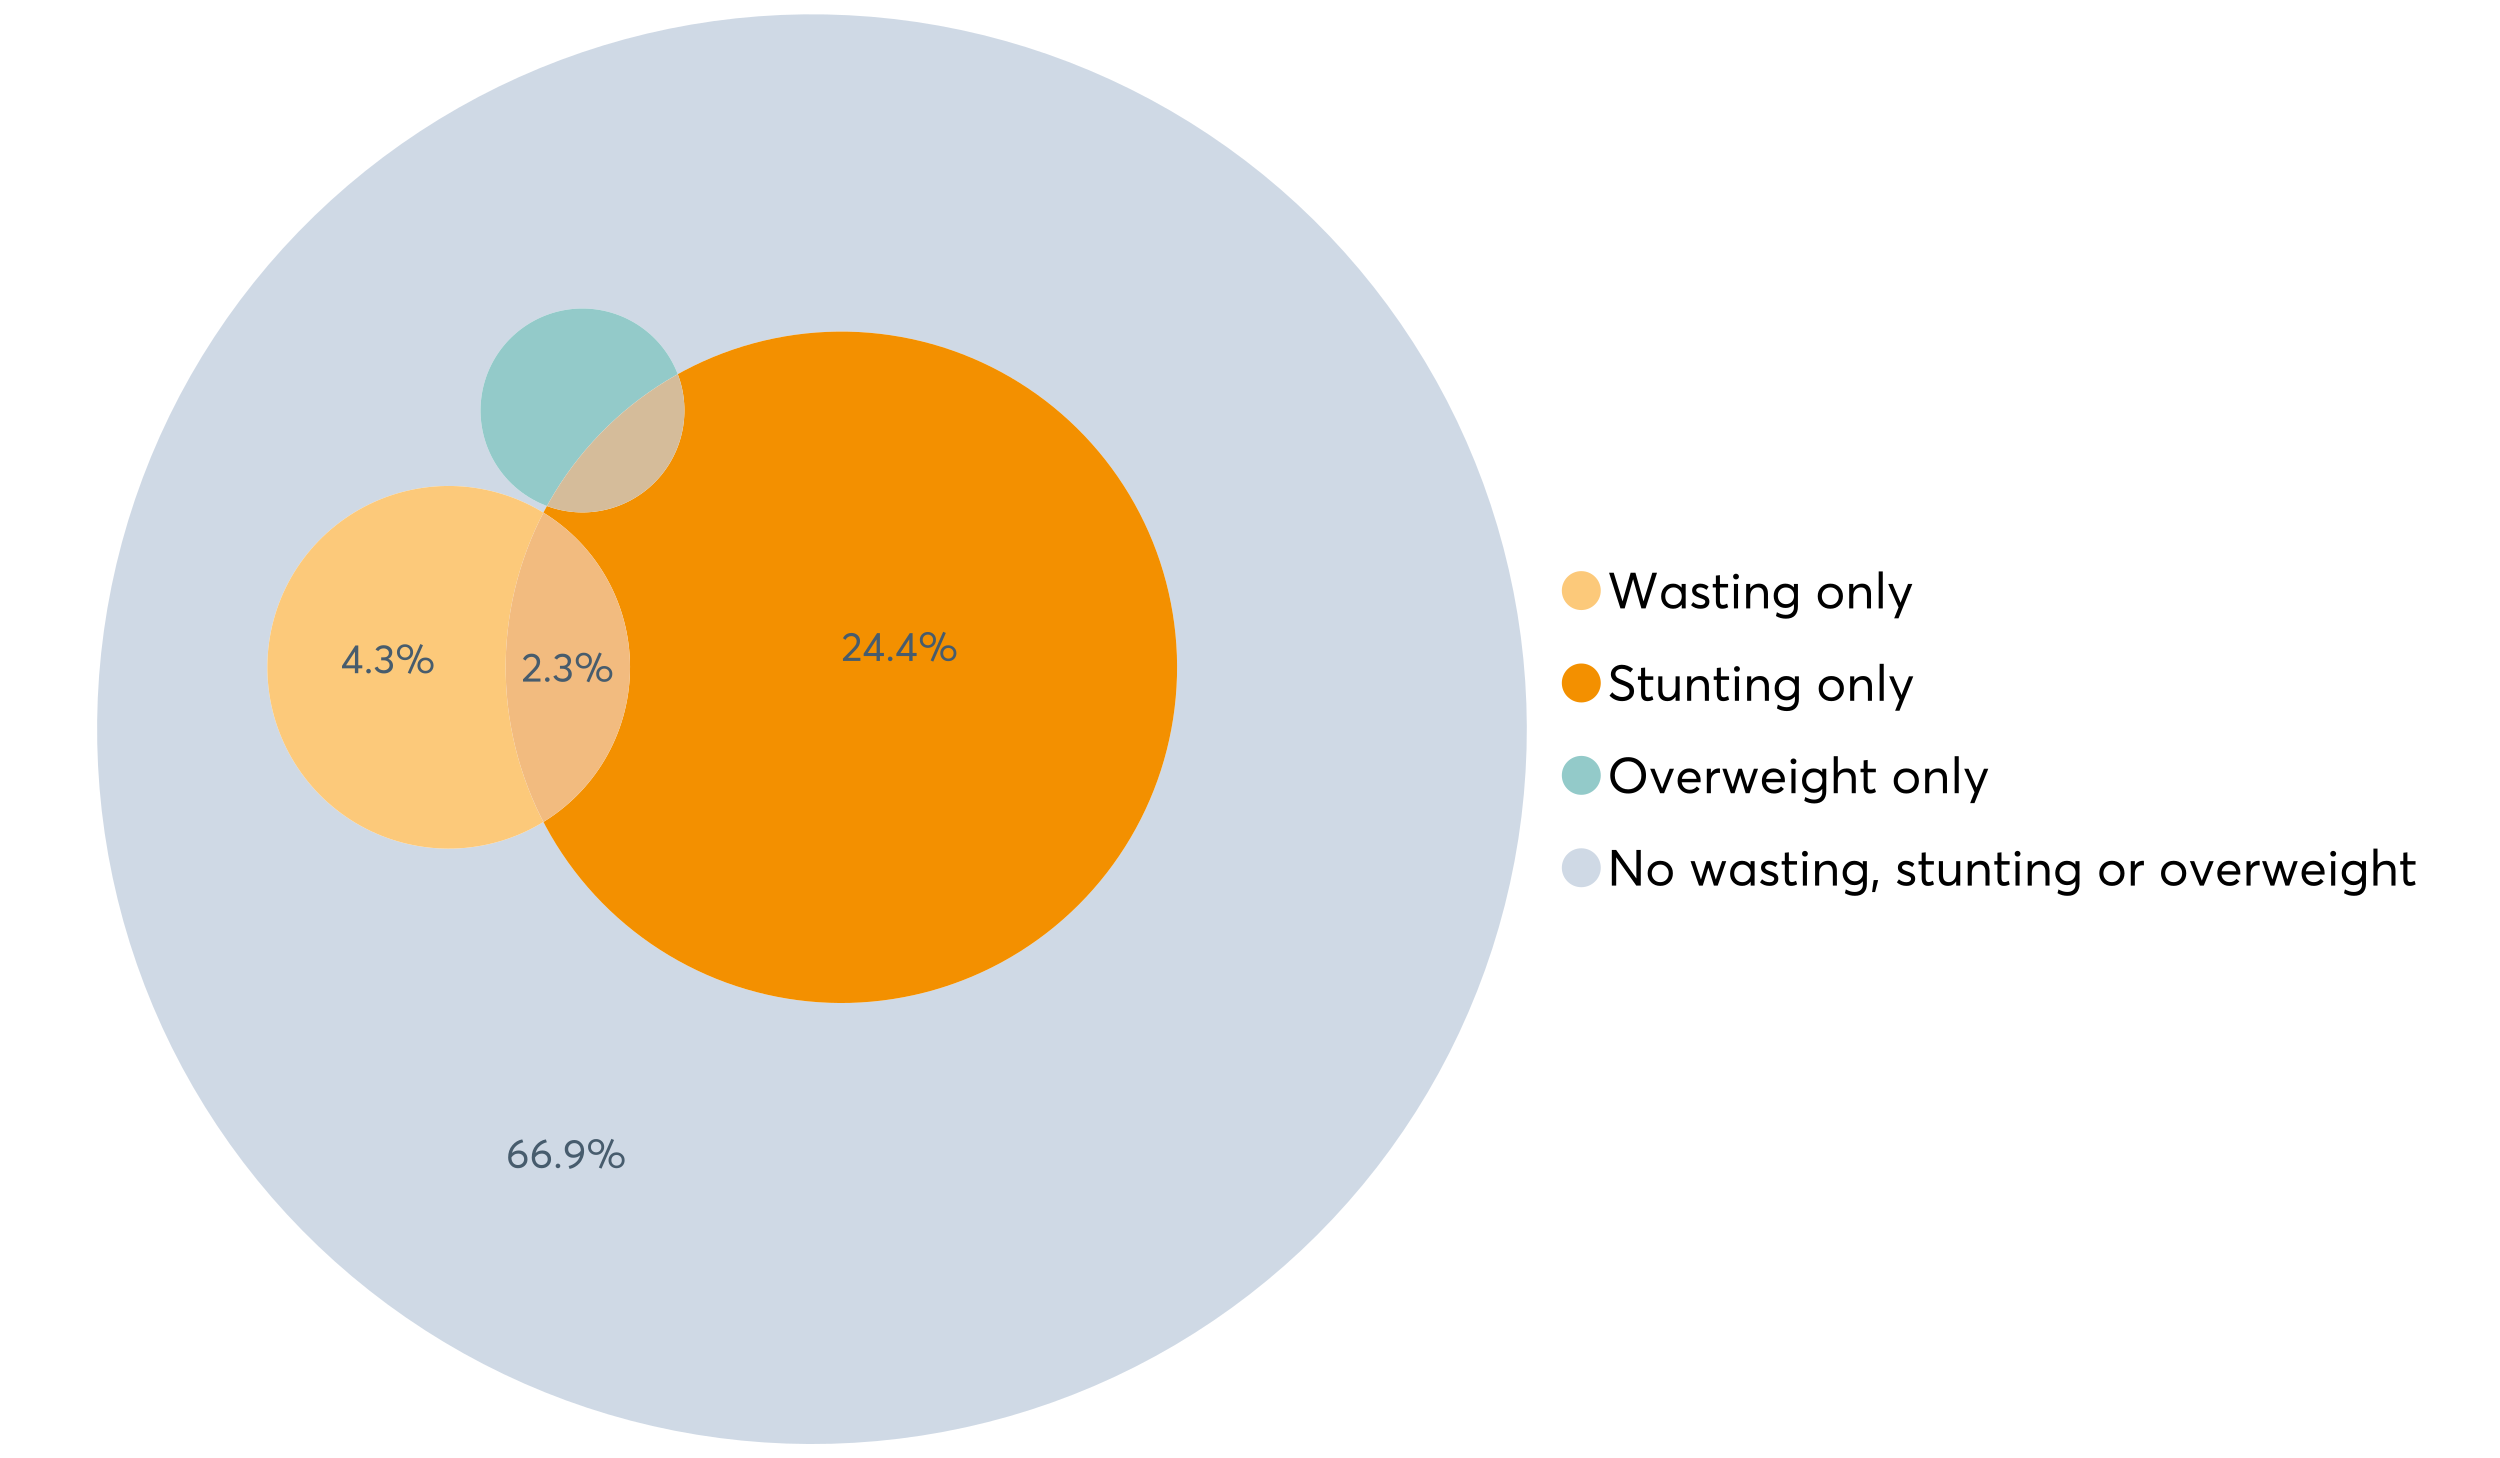 <?xml version="1.0" encoding="UTF-8"?>
<svg xmlns="http://www.w3.org/2000/svg" xmlns:xlink="http://www.w3.org/1999/xlink" width="1234.286pt" height="720pt" viewBox="0 0 1234.286 720" version="1.1">
<defs>
<g>
<symbol overflow="visible" id="glyph0-0">
<path style="stroke:none;" d=""/>
</symbol>
<symbol overflow="visible" id="glyph0-1">
<path style="stroke:none;" d="M 22.234 -17.609 L 24.547 -17.609 L 18.906 0 L 16.828 0 L 12.75 -14.438 L 12.734 -14.438 L 8.578 0 L 6.5 0 L 0.875 -17.609 L 3.172 -17.609 L 7.516 -3.547 L 7.562 -3.547 L 11.531 -17.609 L 13.891 -17.609 L 17.859 -3.5 L 17.891 -3.5 Z M 22.234 -17.609 "/>
</symbol>
<symbol overflow="visible" id="glyph0-2">
<path style="stroke:none;" d="M 11.297 -12.078 L 13.297 -12.078 L 13.297 0 L 11.359 0 L 11.359 -1.906 L 11.344 -1.906 C 10.312 -0.531 8.906 0.156 7.125 0.156 C 5.414 0.156 4 -0.406 2.875 -1.531 C 1.75 -2.656 1.188 -4.129 1.188 -5.953 C 1.188 -7.742 1.742 -9.238 2.859 -10.438 C 3.984 -11.633 5.395 -12.234 7.094 -12.234 C 8.812 -12.234 10.203 -11.578 11.266 -10.266 L 11.297 -10.266 Z M 7.297 -1.688 C 8.422 -1.688 9.379 -2.086 10.172 -2.891 C 10.961 -3.691 11.359 -4.711 11.359 -5.953 C 11.359 -7.191 10.973 -8.238 10.203 -9.094 C 9.441 -9.945 8.477 -10.375 7.312 -10.375 C 6.156 -10.375 5.18 -9.961 4.391 -9.141 C 3.609 -8.328 3.219 -7.266 3.219 -5.953 C 3.219 -4.711 3.594 -3.691 4.344 -2.891 C 5.102 -2.086 6.086 -1.688 7.297 -1.688 Z M 7.297 -1.688 "/>
</symbol>
<symbol overflow="visible" id="glyph0-3">
<path style="stroke:none;" d="M 5.609 0.156 C 3.734 0.156 2.156 -0.426 0.875 -1.594 L 1.906 -3.094 C 2.945 -2.133 4.18 -1.656 5.609 -1.656 C 6.305 -1.656 6.859 -1.812 7.266 -2.125 C 7.68 -2.445 7.891 -2.832 7.891 -3.281 C 7.891 -3.738 7.688 -4.086 7.281 -4.328 C 6.875 -4.566 6.164 -4.859 5.156 -5.203 C 5.094 -5.223 5.047 -5.242 5.016 -5.266 C 3.836 -5.672 2.938 -6.141 2.312 -6.672 C 1.695 -7.203 1.391 -7.973 1.391 -8.984 C 1.391 -9.91 1.766 -10.68 2.516 -11.297 C 3.266 -11.922 4.223 -12.234 5.391 -12.234 C 6.922 -12.234 8.301 -11.738 9.531 -10.75 L 8.484 -9.156 C 7.523 -9.977 6.457 -10.391 5.281 -10.391 C 4.801 -10.391 4.367 -10.258 3.984 -10 C 3.609 -9.738 3.422 -9.398 3.422 -8.984 C 3.422 -8.555 3.609 -8.207 3.984 -7.938 C 4.359 -7.676 4.93 -7.395 5.703 -7.094 C 5.836 -7.039 6.082 -6.945 6.438 -6.812 C 6.789 -6.688 7.023 -6.598 7.141 -6.547 C 7.254 -6.492 7.453 -6.406 7.734 -6.281 C 8.016 -6.164 8.207 -6.078 8.312 -6.016 C 8.414 -5.961 8.566 -5.867 8.766 -5.734 C 8.973 -5.598 9.113 -5.477 9.188 -5.375 C 9.258 -5.281 9.359 -5.148 9.484 -4.984 C 9.609 -4.816 9.695 -4.656 9.75 -4.5 C 9.801 -4.344 9.844 -4.16 9.875 -3.953 C 9.906 -3.742 9.922 -3.523 9.922 -3.297 C 9.922 -2.305 9.547 -1.484 8.797 -0.828 C 8.055 -0.172 6.992 0.156 5.609 0.156 Z M 5.609 0.156 "/>
</symbol>
<symbol overflow="visible" id="glyph0-4">
<path style="stroke:none;" d="M 5.328 0.156 C 3.234 0.156 2.188 -1.094 2.188 -3.594 L 2.188 -10.344 L 0.641 -10.344 L 0.641 -12.078 L 2.188 -12.078 L 2.188 -16.203 L 4.188 -16.422 L 4.188 -12.078 L 8.219 -12.078 L 8.219 -10.344 L 4.188 -10.344 L 4.188 -3.891 C 4.188 -3.148 4.297 -2.602 4.516 -2.25 C 4.742 -1.906 5.133 -1.734 5.688 -1.734 C 6.312 -1.734 6.988 -1.941 7.719 -2.359 L 8.266 -0.594 C 7.367 -0.094 6.391 0.156 5.328 0.156 Z M 5.328 0.156 "/>
</symbol>
<symbol overflow="visible" id="glyph0-5">
<path style="stroke:none;" d="M 3.094 -14.312 C 2.688 -14.312 2.344 -14.445 2.062 -14.719 C 1.789 -15 1.656 -15.336 1.656 -15.734 C 1.656 -16.129 1.789 -16.461 2.062 -16.734 C 2.344 -17.004 2.688 -17.141 3.094 -17.141 C 3.5 -17.141 3.844 -17 4.125 -16.719 C 4.406 -16.438 4.547 -16.109 4.547 -15.734 C 4.547 -15.336 4.406 -15 4.125 -14.719 C 3.844 -14.445 3.5 -14.312 3.094 -14.312 Z M 2.078 0 L 2.078 -12.078 L 4.094 -12.078 L 4.094 0 Z M 2.078 0 "/>
</symbol>
<symbol overflow="visible" id="glyph0-6">
<path style="stroke:none;" d="M 8.344 -12.234 C 9.676 -12.234 10.727 -11.805 11.5 -10.953 C 12.281 -10.098 12.672 -8.836 12.672 -7.172 L 12.672 0 L 10.672 0 L 10.672 -6.594 C 10.672 -9.113 9.688 -10.375 7.719 -10.375 C 6.562 -10.375 5.641 -9.988 4.953 -9.219 C 4.266 -8.445 3.922 -7.383 3.922 -6.031 L 3.922 0 L 1.906 0 L 1.906 -12.078 L 3.922 -12.078 L 3.922 -9.969 L 3.938 -9.969 C 5 -11.477 6.469 -12.234 8.344 -12.234 Z M 8.344 -12.234 "/>
</symbol>
<symbol overflow="visible" id="glyph0-7">
<path style="stroke:none;" d="M 11.094 -12.078 L 13.078 -12.078 L 13.078 -0.922 C 13.078 0.93 12.594 2.391 11.625 3.453 C 10.656 4.523 9.16 5.062 7.141 5.062 C 5.328 5.062 3.691 4.625 2.234 3.75 L 2.703 1.891 C 4.211 2.734 5.66 3.156 7.047 3.156 C 8.348 3.156 9.348 2.816 10.047 2.141 C 10.754 1.473 11.109 0.629 11.109 -0.391 L 11.109 -2.078 L 11.062 -2.078 C 10.051 -0.836 8.688 -0.219 6.969 -0.219 C 5.312 -0.219 3.922 -0.77 2.797 -1.875 C 1.672 -2.988 1.109 -4.43 1.109 -6.203 C 1.109 -7.922 1.66 -9.352 2.766 -10.5 C 3.867 -11.656 5.238 -12.234 6.875 -12.234 C 8.57 -12.234 9.961 -11.617 11.047 -10.391 L 11.094 -10.391 Z M 7.125 -2.109 C 8.332 -2.109 9.305 -2.5 10.047 -3.281 C 10.797 -4.07 11.172 -5.078 11.172 -6.297 C 11.172 -7.492 10.785 -8.469 10.016 -9.219 C 9.242 -9.969 8.281 -10.344 7.125 -10.344 C 5.977 -10.344 5.031 -9.957 4.281 -9.188 C 3.539 -8.426 3.172 -7.457 3.172 -6.281 C 3.172 -5.02 3.551 -4.008 4.312 -3.25 C 5.07 -2.488 6.008 -2.109 7.125 -2.109 Z M 7.125 -2.109 "/>
</symbol>
<symbol overflow="visible" id="glyph0-8">
<path style="stroke:none;" d=""/>
</symbol>
<symbol overflow="visible" id="glyph0-9">
<path style="stroke:none;" d="M 7.422 0.156 C 5.566 0.156 4.062 -0.43 2.906 -1.609 C 1.75 -2.785 1.172 -4.258 1.172 -6.031 C 1.172 -7.801 1.75 -9.273 2.906 -10.453 C 4.062 -11.641 5.566 -12.234 7.422 -12.234 C 9.203 -12.234 10.68 -11.656 11.859 -10.5 C 13.035 -9.344 13.625 -7.852 13.625 -6.031 C 13.625 -4.207 13.035 -2.719 11.859 -1.562 C 10.68 -0.414 9.203 0.156 7.422 0.156 Z M 7.422 -1.688 C 8.598 -1.688 9.586 -2.094 10.391 -2.906 C 11.191 -3.727 11.594 -4.77 11.594 -6.031 C 11.594 -7.301 11.191 -8.344 10.391 -9.156 C 9.598 -9.969 8.609 -10.375 7.422 -10.375 C 6.18 -10.375 5.164 -9.953 4.375 -9.109 C 3.594 -8.273 3.203 -7.242 3.203 -6.016 C 3.203 -4.797 3.594 -3.77 4.375 -2.938 C 5.164 -2.102 6.18 -1.688 7.422 -1.688 Z M 7.422 -1.688 "/>
</symbol>
<symbol overflow="visible" id="glyph0-10">
<path style="stroke:none;" d="M 2.078 0 L 2.078 -18.266 L 4.094 -18.266 L 4.094 0 Z M 2.078 0 "/>
</symbol>
<symbol overflow="visible" id="glyph0-11">
<path style="stroke:none;" d="M 10.344 -12.078 L 12.484 -12.078 L 5.656 4.906 L 3.516 4.906 L 5.688 -0.5 L 0.578 -12.078 L 2.734 -12.078 L 6.656 -2.875 L 6.703 -2.875 Z M 10.344 -12.078 "/>
</symbol>
<symbol overflow="visible" id="glyph0-12">
<path style="stroke:none;" d="M 7.344 0.156 C 4.875 0.156 2.789 -0.754 1.094 -2.578 L 2.484 -4.219 C 3.098 -3.457 3.844 -2.879 4.719 -2.484 C 5.594 -2.086 6.477 -1.891 7.375 -1.891 C 8.457 -1.891 9.328 -2.129 9.984 -2.609 C 10.641 -3.086 10.969 -3.75 10.969 -4.594 C 10.969 -5.051 10.891 -5.445 10.734 -5.781 C 10.578 -6.113 10.305 -6.406 9.922 -6.656 C 9.547 -6.914 9.176 -7.125 8.812 -7.281 C 8.457 -7.438 7.953 -7.641 7.297 -7.891 C 7.18 -7.941 7.086 -7.973 7.016 -7.984 C 6.367 -8.223 5.844 -8.426 5.438 -8.594 C 5.039 -8.77 4.582 -9.016 4.062 -9.328 C 3.539 -9.641 3.133 -9.957 2.844 -10.281 C 2.551 -10.602 2.297 -11.008 2.078 -11.5 C 1.867 -11.988 1.766 -12.531 1.766 -13.125 C 1.766 -14.438 2.285 -15.535 3.328 -16.422 C 4.367 -17.316 5.641 -17.773 7.141 -17.797 C 9.129 -17.797 10.992 -17.109 12.734 -15.734 L 11.406 -14.047 C 10.039 -15.203 8.617 -15.781 7.141 -15.781 C 6.285 -15.781 5.551 -15.551 4.938 -15.094 C 4.32 -14.645 4.016 -14.02 4.016 -13.219 C 4.016 -12.895 4.082 -12.594 4.219 -12.312 C 4.352 -12.039 4.5 -11.816 4.656 -11.641 C 4.82 -11.473 5.113 -11.281 5.531 -11.062 C 5.945 -10.852 6.273 -10.691 6.516 -10.578 C 6.754 -10.473 7.172 -10.305 7.766 -10.078 C 9.586 -9.379 10.785 -8.832 11.359 -8.438 C 12.598 -7.594 13.219 -6.383 13.219 -4.812 C 13.219 -3.258 12.645 -2.039 11.5 -1.156 C 10.352 -0.281 8.969 0.156 7.344 0.156 Z M 7.344 0.156 "/>
</symbol>
<symbol overflow="visible" id="glyph0-13">
<path style="stroke:none;" d="M 10.203 -12.078 L 12.203 -12.078 L 12.203 0 L 10.203 0 L 10.203 -2.016 L 10.172 -2.016 C 9.16 -0.566 7.836 0.156 6.203 0.156 C 4.766 0.156 3.645 -0.258 2.844 -1.094 C 2.051 -1.938 1.656 -3.203 1.656 -4.891 L 1.656 -12.078 L 3.672 -12.078 L 3.672 -5.453 C 3.672 -4.117 3.914 -3.156 4.406 -2.562 C 4.895 -1.977 5.633 -1.688 6.625 -1.688 C 7.613 -1.688 8.457 -2.094 9.156 -2.906 C 9.852 -3.727 10.203 -4.836 10.203 -6.234 Z M 10.203 -12.078 "/>
</symbol>
<symbol overflow="visible" id="glyph0-14">
<path style="stroke:none;" d="M 10.328 0.156 C 7.711 0.156 5.582 -0.691 3.938 -2.391 C 2.289 -4.086 1.469 -6.223 1.469 -8.797 C 1.469 -11.379 2.289 -13.523 3.938 -15.234 C 5.582 -16.941 7.711 -17.797 10.328 -17.797 C 12.836 -17.797 14.926 -16.961 16.594 -15.297 C 18.27 -13.629 19.109 -11.469 19.109 -8.812 C 19.109 -6.164 18.27 -4.008 16.594 -2.344 C 14.926 -0.676 12.836 0.156 10.328 0.156 Z M 10.328 -1.906 C 12.172 -1.906 13.719 -2.555 14.969 -3.859 C 16.219 -5.16 16.844 -6.812 16.844 -8.812 C 16.844 -10.82 16.219 -12.477 14.969 -13.781 C 13.719 -15.082 12.172 -15.734 10.328 -15.734 C 8.391 -15.734 6.801 -15.066 5.562 -13.734 C 4.32 -12.398 3.703 -10.754 3.703 -8.797 C 3.703 -6.848 4.32 -5.211 5.562 -3.891 C 6.801 -2.566 8.391 -1.906 10.328 -1.906 Z M 10.328 -1.906 "/>
</symbol>
<symbol overflow="visible" id="glyph0-15">
<path style="stroke:none;" d="M 10.203 -12.078 L 12.375 -12.078 L 7.469 0 L 5.531 0 L 0.594 -12.078 L 2.75 -12.078 L 6.469 -2.562 L 6.547 -2.562 Z M 10.203 -12.078 "/>
</symbol>
<symbol overflow="visible" id="glyph0-16">
<path style="stroke:none;" d="M 12.562 -6.234 C 12.562 -6.098 12.551 -5.922 12.531 -5.703 L 12.5 -5.406 L 3.203 -5.406 C 3.336 -4.281 3.77 -3.379 4.5 -2.703 C 5.238 -2.023 6.156 -1.688 7.25 -1.688 C 8.656 -1.688 9.785 -2.234 10.641 -3.328 L 12.062 -2.109 C 10.883 -0.598 9.254 0.156 7.172 0.156 C 5.43 0.156 3.992 -0.414 2.859 -1.562 C 1.734 -2.719 1.172 -4.207 1.172 -6.031 C 1.172 -7.832 1.719 -9.316 2.812 -10.484 C 3.914 -11.648 5.297 -12.234 6.953 -12.234 C 8.617 -12.234 9.969 -11.672 11 -10.547 C 12.039 -9.422 12.562 -7.984 12.562 -6.234 Z M 9.406 -9.469 C 8.789 -10.07 8.004 -10.375 7.047 -10.375 C 6.086 -10.375 5.266 -10.078 4.578 -9.484 C 3.891 -8.898 3.457 -8.098 3.281 -7.078 L 10.562 -7.078 C 10.406 -8.078 10.02 -8.875 9.406 -9.469 Z M 9.406 -9.469 "/>
</symbol>
<symbol overflow="visible" id="glyph0-17">
<path style="stroke:none;" d="M 7.891 -12.234 C 8.141 -12.234 8.305 -12.223 8.391 -12.203 L 8.391 -9.969 C 8.023 -10.008 7.758 -10.031 7.594 -10.031 C 6.469 -10.031 5.57 -9.641 4.906 -8.859 C 4.25 -8.078 3.922 -7.066 3.922 -5.828 L 3.922 0 L 1.906 0 L 1.906 -12.078 L 3.922 -12.078 L 3.922 -9.953 L 3.938 -9.953 C 4.883 -11.473 6.203 -12.234 7.891 -12.234 Z M 7.891 -12.234 "/>
</symbol>
<symbol overflow="visible" id="glyph0-18">
<path style="stroke:none;" d="M 16.297 -12.078 L 18.344 -12.078 L 14.141 0 L 12.25 0 L 9.531 -8.812 L 9.5 -8.812 L 6.75 0 L 4.906 0 L 0.719 -12.078 L 2.75 -12.078 L 5.828 -3.047 L 5.875 -3.047 L 8.641 -12.078 L 10.375 -12.078 L 13.172 -3.047 L 13.219 -3.047 Z M 16.297 -12.078 "/>
</symbol>
<symbol overflow="visible" id="glyph0-19">
<path style="stroke:none;" d="M 8.406 -12.234 C 9.781 -12.234 10.852 -11.816 11.625 -10.984 C 12.406 -10.16 12.797 -8.914 12.797 -7.25 L 12.797 0 L 10.797 0 L 10.797 -6.672 C 10.797 -9.141 9.812 -10.375 7.844 -10.375 C 6.633 -10.375 5.676 -9.992 4.969 -9.234 C 4.27 -8.473 3.922 -7.422 3.922 -6.078 L 3.922 0 L 1.906 0 L 1.906 -18.266 L 3.922 -18.266 L 3.922 -10.094 L 3.969 -10.094 C 4.977 -11.52 6.457 -12.234 8.406 -12.234 Z M 8.406 -12.234 "/>
</symbol>
<symbol overflow="visible" id="glyph0-20">
<path style="stroke:none;" d="M 14.359 -17.609 L 16.531 -17.609 L 16.531 0 L 14.312 0 L 4.438 -13.891 L 4.391 -13.891 L 4.391 0 L 2.234 0 L 2.234 -17.609 L 4.359 -17.609 L 14.312 -3.578 L 14.359 -3.578 Z M 14.359 -17.609 "/>
</symbol>
<symbol overflow="visible" id="glyph0-21">
<path style="stroke:none;" d="M 0.797 3.219 L 1.594 -2.734 L 3.797 -2.734 L 2.281 3.219 Z M 0.797 3.219 "/>
</symbol>
<symbol overflow="visible" id="glyph1-0">
<path style="stroke:none;" d=""/>
</symbol>
<symbol overflow="visible" id="glyph1-1">
<path style="stroke:none;" d="M 3.328 -1.531 L 9.406 -1.531 L 9.406 0 L 0.797 0 L 0.781 -1.156 L 5.469 -5.938 C 6.156 -6.656 6.676 -7.289 7.031 -7.844 C 7.383 -8.406 7.562 -8.992 7.562 -9.609 C 7.562 -10.367 7.32 -10.992 6.844 -11.484 C 6.363 -11.984 5.742 -12.234 4.984 -12.234 C 3.672 -12.234 2.688 -11.613 2.031 -10.375 L 0.797 -11.219 C 1.672 -12.945 3.098 -13.812 5.078 -13.812 C 6.223 -13.812 7.203 -13.445 8.016 -12.719 C 8.828 -11.988 9.234 -11.016 9.234 -9.797 C 9.234 -9.004 9.051 -8.25 8.688 -7.531 C 8.332 -6.812 7.734 -6.031 6.891 -5.188 L 3.328 -1.578 Z M 3.328 -1.531 "/>
</symbol>
<symbol overflow="visible" id="glyph1-2">
<path style="stroke:none;" d="M 2.406 0.125 C 2.07 0.125 1.797 0.016 1.578 -0.203 C 1.359 -0.422 1.25 -0.688 1.25 -1 C 1.25 -1.312 1.359 -1.578 1.578 -1.797 C 1.797 -2.023 2.07 -2.141 2.406 -2.141 C 2.719 -2.141 2.984 -2.023 3.203 -1.797 C 3.43 -1.578 3.547 -1.312 3.547 -1 C 3.547 -0.688 3.43 -0.422 3.203 -0.203 C 2.984 0.016 2.719 0.125 2.406 0.125 Z M 2.406 0.125 "/>
</symbol>
<symbol overflow="visible" id="glyph1-3">
<path style="stroke:none;" d="M 7.344 -7.094 C 8.07 -6.812 8.641 -6.375 9.047 -5.781 C 9.461 -5.188 9.672 -4.484 9.672 -3.672 C 9.672 -2.555 9.25 -1.645 8.406 -0.938 C 7.57 -0.227 6.52 0.125 5.25 0.125 C 4.113 0.125 3.133 -0.117 2.312 -0.609 C 1.5 -1.109 0.914 -1.77 0.562 -2.594 L 2.016 -3.266 C 2.555 -2.055 3.598 -1.453 5.141 -1.453 C 5.941 -1.453 6.613 -1.68 7.156 -2.141 C 7.695 -2.598 7.969 -3.191 7.969 -3.922 C 7.969 -4.617 7.707 -5.195 7.188 -5.656 C 6.676 -6.125 5.938 -6.359 4.969 -6.359 L 3.828 -6.359 L 3.828 -7.828 L 5.156 -7.828 C 5.988 -7.828 6.609 -8.035 7.016 -8.453 C 7.43 -8.867 7.641 -9.391 7.641 -10.016 C 7.641 -10.672 7.391 -11.203 6.891 -11.609 C 6.398 -12.023 5.789 -12.234 5.062 -12.234 C 3.883 -12.234 2.992 -11.789 2.391 -10.906 L 1.031 -11.641 C 1.406 -12.305 1.941 -12.832 2.641 -13.219 C 3.336 -13.613 4.16 -13.812 5.109 -13.812 C 6.316 -13.812 7.316 -13.488 8.109 -12.844 C 8.91 -12.195 9.312 -11.328 9.312 -10.234 C 9.312 -9.555 9.141 -8.941 8.797 -8.391 C 8.453 -7.836 7.969 -7.414 7.344 -7.125 Z M 7.344 -7.094 "/>
</symbol>
<symbol overflow="visible" id="glyph1-4">
<path style="stroke:none;" d="M 7.531 0.344 L 6.219 -0.219 L 12.422 -14.391 L 13.734 -13.812 Z M 4.859 -6.438 C 3.742 -6.438 2.801 -6.801 2.031 -7.531 C 1.27 -8.27 0.891 -9.223 0.891 -10.391 C 0.891 -11.473 1.258 -12.391 2 -13.141 C 2.738 -13.898 3.691 -14.281 4.859 -14.281 C 5.984 -14.281 6.93 -13.922 7.703 -13.203 C 8.473 -12.484 8.859 -11.547 8.859 -10.391 C 8.859 -9.285 8.484 -8.348 7.734 -7.578 C 6.992 -6.816 6.035 -6.438 4.859 -6.438 Z M 4.891 -7.719 C 5.641 -7.719 6.254 -7.973 6.734 -8.484 C 7.211 -8.992 7.453 -9.625 7.453 -10.375 C 7.453 -11.145 7.203 -11.77 6.703 -12.25 C 6.211 -12.738 5.609 -12.984 4.891 -12.984 C 4.129 -12.984 3.508 -12.734 3.031 -12.234 C 2.551 -11.734 2.312 -11.113 2.312 -10.375 C 2.312 -9.582 2.555 -8.941 3.047 -8.453 C 3.535 -7.961 4.148 -7.719 4.891 -7.719 Z M 14.969 0.125 C 13.852 0.125 12.91 -0.238 12.141 -0.969 C 11.379 -1.707 11 -2.656 11 -3.812 C 11 -4.895 11.367 -5.816 12.109 -6.578 C 12.859 -7.336 13.812 -7.719 14.969 -7.719 C 16.082 -7.719 17.023 -7.348 17.797 -6.609 C 18.566 -5.879 18.953 -4.945 18.953 -3.812 C 18.953 -2.707 18.582 -1.773 17.844 -1.016 C 17.113 -0.254 16.156 0.125 14.969 0.125 Z M 14.969 -1.156 C 15.738 -1.156 16.363 -1.406 16.844 -1.906 C 17.32 -2.414 17.562 -3.039 17.562 -3.781 C 17.562 -4.57 17.312 -5.207 16.812 -5.688 C 16.312 -6.176 15.695 -6.422 14.969 -6.422 C 14.219 -6.422 13.602 -6.164 13.125 -5.656 C 12.656 -5.156 12.422 -4.531 12.422 -3.781 C 12.422 -3.008 12.664 -2.379 13.156 -1.891 C 13.645 -1.398 14.25 -1.156 14.969 -1.156 Z M 14.969 -1.156 "/>
</symbol>
<symbol overflow="visible" id="glyph1-5">
<path style="stroke:none;" d="M 6.375 -8.641 C 7.625 -8.641 8.645 -8.25 9.438 -7.469 C 10.238 -6.688 10.641 -5.625 10.641 -4.281 C 10.641 -3.02 10.191 -1.969 9.297 -1.125 C 8.398 -0.289 7.273 0.125 5.922 0.125 C 4.535 0.125 3.383 -0.363 2.469 -1.344 C 1.551 -2.332 1.094 -3.602 1.094 -5.156 C 1.094 -7.531 1.773 -9.535 3.141 -11.172 C 4.516 -12.805 6.156 -13.785 8.062 -14.109 L 8.547 -12.688 C 7.223 -12.375 6.062 -11.77 5.062 -10.875 C 4.062 -9.988 3.379 -8.836 3.016 -7.422 L 3.031 -7.422 C 3.914 -8.234 5.031 -8.641 6.375 -8.641 Z M 5.906 -1.453 C 6.801 -1.453 7.535 -1.727 8.109 -2.281 C 8.68 -2.832 8.969 -3.508 8.969 -4.312 C 8.969 -5.145 8.695 -5.812 8.156 -6.312 C 7.625 -6.82 6.906 -7.078 6 -7.078 C 5.281 -7.078 4.641 -6.895 4.078 -6.531 C 3.516 -6.176 3.066 -5.734 2.734 -5.203 L 2.734 -5.062 C 2.734 -3.988 3.023 -3.117 3.609 -2.453 C 4.203 -1.785 4.969 -1.453 5.906 -1.453 Z M 5.906 -1.453 "/>
</symbol>
<symbol overflow="visible" id="glyph1-6">
<path style="stroke:none;" d="M 5.688 -13.812 C 7.051 -13.812 8.191 -13.312 9.109 -12.312 C 10.023 -11.32 10.484 -10.031 10.484 -8.438 C 10.484 -7.238 10.273 -6.109 9.859 -5.047 C 9.453 -3.984 8.91 -3.082 8.234 -2.344 C 7.555 -1.602 6.797 -0.988 5.953 -0.5 C 5.109 -0.02 4.234 0.305 3.328 0.484 L 2.844 -0.953 C 4.207 -1.297 5.398 -1.906 6.422 -2.781 C 7.453 -3.656 8.16 -4.801 8.547 -6.219 L 8.516 -6.234 C 7.598 -5.43 6.461 -5.031 5.109 -5.031 C 3.898 -5.031 2.898 -5.422 2.109 -6.203 C 1.328 -6.984 0.938 -8.023 0.938 -9.328 C 0.938 -10.609 1.391 -11.676 2.297 -12.531 C 3.203 -13.383 4.332 -13.812 5.688 -13.812 Z M 5.469 -6.578 C 6.156 -6.578 6.801 -6.75 7.406 -7.094 C 8.008 -7.438 8.492 -7.895 8.859 -8.469 L 8.859 -8.578 C 8.859 -9.68 8.562 -10.57 7.969 -11.25 C 7.375 -11.926 6.617 -12.266 5.703 -12.266 C 4.797 -12.266 4.055 -11.977 3.484 -11.406 C 2.91 -10.832 2.625 -10.141 2.625 -9.328 C 2.625 -8.504 2.883 -7.836 3.406 -7.328 C 3.926 -6.828 4.613 -6.578 5.469 -6.578 Z M 5.469 -6.578 "/>
</symbol>
<symbol overflow="visible" id="glyph1-7">
<path style="stroke:none;" d="M 6.984 0 L 6.984 -2.406 L 0.625 -2.406 L 0.625 -3.609 L 7.234 -13.703 L 8.656 -13.703 L 8.656 -3.922 L 10.641 -3.922 L 10.641 -2.406 L 8.656 -2.406 L 8.656 0 Z M 2.625 -3.891 L 7.016 -3.891 L 7.016 -10.641 Z M 2.625 -3.891 "/>
</symbol>
</g>
</defs>
<g id="surface125928">
<path style=" stroke:none;fill-rule:nonzero;fill:rgb(98.824%,78.824%,47.843%);fill-opacity:1;" d="M 790.324 291.582 C 790.324 296.891 786.02 301.195 780.711 301.195 C 775.398 301.195 771.094 296.891 771.094 291.582 C 771.094 286.273 775.398 281.969 780.711 281.969 C 786.02 281.969 790.324 286.273 790.324 291.582 "/>
<g style="fill:rgb(0%,0%,0%);fill-opacity:1;">
  <use xlink:href="#glyph0-1" x="793.543" y="300.387"/>
  <use xlink:href="#glyph0-2" x="818.944" y="300.387"/>
  <use xlink:href="#glyph0-3" x="834.026" y="300.387"/>
  <use xlink:href="#glyph0-4" x="844.965" y="300.387"/>
  <use xlink:href="#glyph0-5" x="853.994" y="300.387"/>
  <use xlink:href="#glyph0-6" x="860.195" y="300.387"/>
  <use xlink:href="#glyph0-7" x="874.583" y="300.387"/>
  <use xlink:href="#glyph0-8" x="889.441" y="300.387"/>
  <use xlink:href="#glyph0-9" x="896.263" y="300.387"/>
  <use xlink:href="#glyph0-6" x="911.072" y="300.387"/>
  <use xlink:href="#glyph0-10" x="925.459" y="300.387"/>
  <use xlink:href="#glyph0-11" x="931.66" y="300.387"/>
</g>
<path style=" stroke:none;fill-rule:nonzero;fill:rgb(95.294%,56.471%,0%);fill-opacity:1;" d="M 790.324 337.195 C 790.324 342.504 786.02 346.809 780.711 346.809 C 775.398 346.809 771.094 342.504 771.094 337.195 C 771.094 331.883 775.398 327.578 780.711 327.578 C 786.02 327.578 790.324 331.883 790.324 337.195 "/>
<g style="fill:rgb(0%,0%,0%);fill-opacity:1;">
  <use xlink:href="#glyph0-12" x="793.543" y="346"/>
  <use xlink:href="#glyph0-4" x="808.029" y="346"/>
  <use xlink:href="#glyph0-13" x="817.059" y="346"/>
  <use xlink:href="#glyph0-6" x="831.049" y="346"/>
  <use xlink:href="#glyph0-4" x="845.436" y="346"/>
  <use xlink:href="#glyph0-5" x="854.465" y="346"/>
  <use xlink:href="#glyph0-6" x="860.667" y="346"/>
  <use xlink:href="#glyph0-7" x="875.054" y="346"/>
  <use xlink:href="#glyph0-8" x="889.913" y="346"/>
  <use xlink:href="#glyph0-9" x="896.734" y="346"/>
  <use xlink:href="#glyph0-6" x="911.543" y="346"/>
  <use xlink:href="#glyph0-10" x="925.93" y="346"/>
  <use xlink:href="#glyph0-11" x="932.132" y="346"/>
</g>
<path style=" stroke:none;fill-rule:nonzero;fill:rgb(57.647%,79.216%,78.824%);fill-opacity:1;" d="M 790.324 382.805 C 790.324 388.117 786.02 392.422 780.711 392.422 C 775.398 392.422 771.094 388.117 771.094 382.805 C 771.094 377.496 775.398 373.191 780.711 373.191 C 786.02 373.191 790.324 377.496 790.324 382.805 "/>
<g style="fill:rgb(0%,0%,0%);fill-opacity:1;">
  <use xlink:href="#glyph0-14" x="793.543" y="391.613"/>
  <use xlink:href="#glyph0-15" x="814.107" y="391.613"/>
  <use xlink:href="#glyph0-16" x="827.08" y="391.613"/>
  <use xlink:href="#glyph0-17" x="840.773" y="391.613"/>
  <use xlink:href="#glyph0-18" x="849.628" y="391.613"/>
  <use xlink:href="#glyph0-16" x="868.679" y="391.613"/>
  <use xlink:href="#glyph0-5" x="882.372" y="391.613"/>
  <use xlink:href="#glyph0-7" x="888.573" y="391.613"/>
  <use xlink:href="#glyph0-19" x="903.432" y="391.613"/>
  <use xlink:href="#glyph0-4" x="917.918" y="391.613"/>
  <use xlink:href="#glyph0-8" x="926.947" y="391.613"/>
  <use xlink:href="#glyph0-9" x="933.769" y="391.613"/>
  <use xlink:href="#glyph0-6" x="948.578" y="391.613"/>
  <use xlink:href="#glyph0-10" x="962.965" y="391.613"/>
  <use xlink:href="#glyph0-11" x="969.166" y="391.613"/>
</g>
<path style=" stroke:none;fill-rule:nonzero;fill:rgb(81.176%,85.098%,89.804%);fill-opacity:1;" d="M 790.324 428.418 C 790.324 433.727 786.02 438.031 780.711 438.031 C 775.398 438.031 771.094 433.727 771.094 428.418 C 771.094 423.109 775.398 418.805 780.711 418.805 C 786.02 418.805 790.324 423.109 790.324 428.418 "/>
<g style="fill:rgb(0%,0%,0%);fill-opacity:1;">
  <use xlink:href="#glyph0-20" x="793.543" y="437.223"/>
  <use xlink:href="#glyph0-9" x="812.296" y="437.223"/>
  <use xlink:href="#glyph0-8" x="827.105" y="437.223"/>
  <use xlink:href="#glyph0-18" x="833.926" y="437.223"/>
  <use xlink:href="#glyph0-2" x="852.977" y="437.223"/>
  <use xlink:href="#glyph0-3" x="868.059" y="437.223"/>
  <use xlink:href="#glyph0-4" x="878.998" y="437.223"/>
  <use xlink:href="#glyph0-5" x="888.027" y="437.223"/>
  <use xlink:href="#glyph0-6" x="894.229" y="437.223"/>
  <use xlink:href="#glyph0-7" x="908.616" y="437.223"/>
  <use xlink:href="#glyph0-21" x="923.474" y="437.223"/>
  <use xlink:href="#glyph0-8" x="928.808" y="437.223"/>
  <use xlink:href="#glyph0-3" x="935.629" y="437.223"/>
  <use xlink:href="#glyph0-4" x="946.568" y="437.223"/>
  <use xlink:href="#glyph0-13" x="955.598" y="437.223"/>
  <use xlink:href="#glyph0-6" x="969.588" y="437.223"/>
  <use xlink:href="#glyph0-4" x="983.975" y="437.223"/>
  <use xlink:href="#glyph0-5" x="993.004" y="437.223"/>
  <use xlink:href="#glyph0-6" x="999.206" y="437.223"/>
  <use xlink:href="#glyph0-7" x="1013.593" y="437.223"/>
  <use xlink:href="#glyph0-8" x="1028.452" y="437.223"/>
  <use xlink:href="#glyph0-9" x="1035.273" y="437.223"/>
  <use xlink:href="#glyph0-17" x="1050.082" y="437.223"/>
  <use xlink:href="#glyph0-8" x="1058.938" y="437.223"/>
  <use xlink:href="#glyph0-9" x="1065.759" y="437.223"/>
  <use xlink:href="#glyph0-15" x="1080.568" y="437.223"/>
  <use xlink:href="#glyph0-16" x="1093.541" y="437.223"/>
  <use xlink:href="#glyph0-17" x="1107.234" y="437.223"/>
  <use xlink:href="#glyph0-18" x="1116.09" y="437.223"/>
  <use xlink:href="#glyph0-16" x="1135.14" y="437.223"/>
  <use xlink:href="#glyph0-5" x="1148.833" y="437.223"/>
  <use xlink:href="#glyph0-7" x="1155.034" y="437.223"/>
  <use xlink:href="#glyph0-19" x="1169.893" y="437.223"/>
  <use xlink:href="#glyph0-4" x="1184.379" y="437.223"/>
</g>
<path style=" stroke:none;fill-rule:nonzero;fill:rgb(81.176%,85.098%,89.804%);fill-opacity:1;" d="M 410.578 712.809 L 421.711 712.324 L 432.824 711.492 L 443.902 710.309 L 454.941 708.777 L 465.926 706.895 L 476.844 704.668 L 487.688 702.098 L 498.441 699.188 L 509.102 695.938 L 519.652 692.355 L 530.086 688.441 L 540.391 684.195 L 550.555 679.633 L 560.57 674.746 L 570.426 669.547 L 580.113 664.043 L 589.621 658.23 L 598.941 652.125 L 608.066 645.727 L 616.984 639.043 L 625.684 632.082 L 634.16 624.852 L 642.406 617.355 L 650.41 609.602 L 658.164 601.598 L 665.664 593.355 L 672.898 584.883 L 679.863 576.18 L 686.547 567.266 L 692.949 558.145 L 699.059 548.824 L 704.871 539.32 L 710.379 529.633 L 715.582 519.777 L 720.469 509.762 L 725.035 499.598 L 729.281 489.297 L 733.199 478.863 L 736.785 468.316 L 740.039 457.656 L 742.953 446.902 L 745.523 436.059 L 747.754 425.141 L 749.637 414.156 L 751.172 403.121 L 752.359 392.043 L 753.195 380.93 L 753.684 369.797 L 753.816 358.656 L 753.598 347.512 L 753.027 336.387 L 752.105 325.281 L 750.836 314.211 L 749.215 303.184 L 747.246 292.215 L 744.934 281.316 L 742.281 270.492 L 739.285 259.762 L 735.949 249.129 L 732.285 238.605 L 728.285 228.203 L 723.961 217.934 L 719.316 207.805 L 714.352 197.828 L 709.078 188.012 L 703.496 178.367 L 697.609 168.906 L 691.43 159.633 L 684.961 150.562 L 678.207 141.699 L 671.176 133.051 L 663.879 124.633 L 656.316 116.445 L 648.5 108.504 L 640.438 100.812 L 632.137 93.379 L 623.605 86.211 L 614.848 79.316 L 605.883 72.703 L 596.711 66.375 L 587.344 60.336 L 577.789 54.602 L 568.062 49.168 L 558.164 44.043 L 548.113 39.238 L 537.914 34.75 L 527.578 30.586 L 517.113 26.75 L 506.535 23.246 L 495.852 20.078 L 485.074 17.25 L 474.215 14.762 L 463.277 12.617 L 452.281 10.82 L 441.23 9.375 L 430.145 8.273 L 419.023 7.527 L 407.887 7.129 L 396.746 7.082 L 385.605 7.391 L 374.484 8.047 L 363.387 9.055 L 352.324 10.414 L 341.312 12.121 L 330.359 14.176 L 319.48 16.574 L 308.68 19.312 L 297.969 22.395 L 287.363 25.812 L 276.871 29.562 L 266.5 33.641 L 256.266 38.047 L 246.172 42.77 L 236.234 47.812 L 226.461 53.168 L 216.863 58.824 L 207.445 64.785 L 198.223 71.039 L 189.203 77.578 L 180.391 84.402 L 171.801 91.5 L 163.441 98.867 L 155.316 106.492 L 147.434 114.371 L 139.805 122.492 L 132.438 130.852 L 125.34 139.441 L 118.512 148.25 L 111.969 157.27 L 105.715 166.492 L 99.75 175.906 L 94.09 185.504 L 88.734 195.273 L 83.691 205.211 L 78.961 215.301 L 74.555 225.535 L 70.473 235.902 L 66.719 246.395 L 63.301 257 L 60.215 267.711 L 57.473 278.508 L 55.07 289.391 L 53.016 300.344 L 51.305 311.355 L 49.941 322.414 L 48.93 333.512 L 48.27 344.637 L 47.961 355.773 L 48.004 366.918 L 48.398 378.055 L 49.145 389.172 L 50.238 400.262 L 51.684 411.309 L 53.48 422.309 L 55.617 433.242 L 58.102 444.105 L 60.93 454.887 L 64.094 465.57 L 67.594 476.148 L 71.426 486.613 L 75.59 496.949 L 80.074 507.148 L 84.879 517.203 L 90 527.102 L 95.43 536.832 L 101.164 546.387 L 107.195 555.754 L 113.523 564.93 L 120.137 573.898 L 127.027 582.652 L 134.195 591.188 L 141.625 599.492 L 149.312 607.555 L 157.254 615.375 L 165.438 622.938 L 173.855 630.238 L 182.5 637.27 L 191.363 644.027 L 200.434 650.5 L 209.703 656.684 L 219.164 662.57 L 228.805 668.156 L 238.621 673.434 L 248.594 678.398 L 258.723 683.047 L 268.992 687.375 L 279.391 691.375 L 289.914 695.043 L 300.547 698.379 L 311.277 701.379 L 322.102 704.039 L 333 706.352 L 343.969 708.324 L 354.992 709.945 L 366.062 711.219 L 377.168 712.145 L 388.297 712.719 L 399.438 712.938 Z M 409.492 495.102 L 404.266 494.832 L 399.051 494.398 L 393.852 493.801 L 388.672 493.039 L 383.523 492.113 L 378.402 491.027 L 373.32 489.777 L 368.281 488.371 L 363.289 486.805 L 358.348 485.078 L 353.461 483.199 L 348.641 481.168 L 343.883 478.984 L 339.199 476.652 L 334.59 474.176 L 330.062 471.551 L 325.617 468.785 L 321.266 465.883 L 317.004 462.844 L 312.844 459.672 L 308.781 456.367 L 304.828 452.938 L 300.984 449.387 L 297.258 445.715 L 293.645 441.926 L 290.156 438.027 L 286.789 434.02 L 283.555 429.906 L 280.449 425.695 L 277.477 421.387 L 274.645 416.988 L 271.949 412.5 L 269.398 407.93 L 268.293 405.789 L 266.992 406.582 L 264.535 407.98 L 262.035 409.301 L 259.492 410.539 L 256.914 411.695 L 254.301 412.773 L 251.652 413.766 L 248.977 414.676 L 246.273 415.5 L 243.543 416.238 L 240.793 416.891 L 238.023 417.453 L 235.238 417.93 L 232.438 418.32 L 229.625 418.621 L 226.809 418.832 L 223.984 418.953 L 221.156 418.988 L 218.332 418.93 L 215.508 418.785 L 212.691 418.551 L 209.883 418.227 L 207.086 417.816 L 204.305 417.316 L 201.539 416.73 L 198.793 416.055 L 196.07 415.293 L 193.375 414.449 L 190.703 413.516 L 188.066 412.504 L 185.461 411.406 L 182.891 410.227 L 180.359 408.965 L 177.871 407.625 L 175.426 406.211 L 173.023 404.715 L 170.672 403.148 L 168.371 401.504 L 166.125 399.793 L 163.93 398.008 L 161.797 396.156 L 159.719 394.238 L 157.707 392.254 L 155.754 390.207 L 153.871 388.102 L 152.051 385.938 L 150.305 383.715 L 148.625 381.441 L 147.023 379.113 L 145.492 376.734 L 144.035 374.312 L 142.66 371.844 L 141.359 369.332 L 140.141 366.781 L 139.004 364.195 L 137.949 361.574 L 136.977 358.918 L 136.086 356.234 L 135.285 353.523 L 134.566 350.789 L 133.938 348.035 L 133.395 345.262 L 132.938 342.469 L 132.574 339.668 L 132.293 336.855 L 132.105 334.035 L 132.004 331.207 L 131.996 328.383 L 132.074 325.555 L 132.242 322.734 L 132.496 319.918 L 132.844 317.113 L 133.277 314.32 L 133.797 311.543 L 134.406 308.781 L 135.102 306.043 L 135.887 303.324 L 136.754 300.633 L 137.703 297.973 L 138.742 295.344 L 139.859 292.746 L 141.059 290.188 L 142.336 287.668 L 143.695 285.188 L 145.133 282.754 L 146.645 280.363 L 148.23 278.023 L 149.891 275.738 L 151.625 273.504 L 153.426 271.324 L 155.293 269.203 L 157.23 267.141 L 159.227 265.145 L 161.289 263.211 L 163.41 261.34 L 165.59 259.539 L 167.824 257.809 L 170.113 256.148 L 172.453 254.562 L 174.84 253.051 L 177.277 251.617 L 179.758 250.258 L 182.277 248.98 L 184.836 247.781 L 187.434 246.664 L 190.062 245.629 L 192.727 244.676 L 195.418 243.809 L 198.133 243.027 L 200.875 242.332 L 203.633 241.727 L 206.414 241.203 L 209.207 240.77 L 212.012 240.426 L 214.828 240.172 L 217.648 240.004 L 220.473 239.926 L 223.301 239.938 L 226.125 240.039 L 228.945 240.227 L 231.758 240.508 L 234.562 240.875 L 237.352 241.328 L 240.125 241.875 L 242.883 242.504 L 245.617 243.223 L 248.328 244.027 L 251.008 244.914 L 253.664 245.887 L 256.285 246.945 L 258.875 248.082 L 261.422 249.301 L 263.934 250.602 L 266.402 251.98 L 268.289 253.113 L 268.805 252.094 L 270.047 249.828 L 268.762 249.332 L 267.297 248.715 L 265.855 248.055 L 264.43 247.344 L 263.031 246.594 L 261.656 245.797 L 260.309 244.957 L 258.984 244.074 L 257.691 243.152 L 256.426 242.188 L 255.195 241.184 L 253.996 240.145 L 252.828 239.066 L 251.695 237.949 L 250.598 236.801 L 249.539 235.617 L 248.516 234.398 L 247.535 233.148 L 246.59 231.871 L 245.688 230.562 L 244.828 229.227 L 244.012 227.863 L 243.234 226.477 L 242.504 225.062 L 241.82 223.629 L 241.18 222.176 L 240.586 220.703 L 240.039 219.211 L 239.543 217.699 L 239.09 216.176 L 238.688 214.641 L 238.332 213.09 L 238.027 211.531 L 237.77 209.961 L 237.566 208.387 L 237.41 206.805 L 237.301 205.219 L 237.246 203.633 L 237.238 202.043 L 237.285 200.453 L 237.379 198.867 L 237.523 197.285 L 237.719 195.707 L 237.961 194.137 L 238.254 192.574 L 238.598 191.023 L 238.988 189.484 L 239.426 187.957 L 239.914 186.441 L 240.449 184.945 L 241.031 183.469 L 241.66 182.008 L 242.336 180.57 L 243.055 179.152 L 243.82 177.758 L 244.625 176.391 L 245.477 175.047 L 246.367 173.73 L 247.301 172.445 L 248.277 171.191 L 249.289 169.965 L 250.34 168.773 L 251.426 167.613 L 252.551 166.492 L 253.711 165.402 L 254.902 164.352 L 256.125 163.34 L 257.383 162.367 L 258.672 161.434 L 259.984 160.543 L 261.328 159.691 L 262.695 158.887 L 264.09 158.121 L 265.508 157.402 L 266.949 156.73 L 268.406 156.102 L 269.887 155.52 L 271.383 154.984 L 272.895 154.496 L 274.422 154.059 L 275.961 153.668 L 277.516 153.324 L 279.078 153.031 L 280.648 152.789 L 282.223 152.594 L 283.809 152.449 L 285.395 152.355 L 286.98 152.312 L 288.57 152.32 L 290.16 152.375 L 291.746 152.484 L 293.328 152.641 L 294.902 152.848 L 296.469 153.102 L 298.031 153.41 L 299.578 153.762 L 301.117 154.168 L 302.641 154.617 L 304.148 155.117 L 305.641 155.664 L 307.113 156.258 L 308.57 156.898 L 310.004 157.586 L 311.414 158.316 L 312.801 159.09 L 314.164 159.906 L 315.5 160.77 L 316.809 161.672 L 318.086 162.613 L 319.336 163.598 L 320.551 164.621 L 321.738 165.68 L 322.887 166.777 L 324 167.91 L 325.078 169.078 L 326.121 170.277 L 327.121 171.512 L 328.086 172.777 L 329.008 174.07 L 329.891 175.391 L 330.73 176.742 L 331.527 178.117 L 332.277 179.516 L 332.984 180.938 L 333.648 182.383 L 334.266 183.848 L 334.609 184.738 L 338.078 182.84 L 342.746 180.473 L 347.484 178.254 L 352.293 176.184 L 357.16 174.27 L 362.09 172.508 L 367.07 170.902 L 372.102 169.457 L 377.172 168.168 L 382.281 167.043 L 387.426 166.078 L 392.598 165.277 L 397.793 164.637 L 403.004 164.164 L 408.227 163.855 L 413.461 163.711 L 418.691 163.73 L 423.922 163.918 L 429.145 164.27 L 434.352 164.785 L 439.539 165.469 L 444.707 166.312 L 449.84 167.316 L 454.941 168.484 L 460.004 169.812 L 465.023 171.301 L 469.988 172.945 L 474.902 174.75 L 479.758 176.703 L 484.547 178.812 L 489.27 181.07 L 493.914 183.477 L 498.484 186.027 L 502.973 188.723 L 507.371 191.555 L 511.68 194.527 L 515.891 197.633 L 520 200.871 L 524.008 204.238 L 527.906 207.73 L 531.691 211.344 L 535.363 215.07 L 538.914 218.918 L 542.344 222.871 L 545.645 226.93 L 548.816 231.094 L 551.855 235.355 L 554.758 239.711 L 557.52 244.152 L 560.141 248.684 L 562.621 253.293 L 564.949 257.977 L 567.133 262.734 L 569.164 267.559 L 571.039 272.441 L 572.762 277.383 L 574.328 282.379 L 575.734 287.418 L 576.98 292.5 L 578.066 297.621 L 578.992 302.77 L 579.754 307.949 L 580.352 313.148 L 580.781 318.363 L 581.051 323.59 L 581.152 328.82 L 581.09 334.055 L 580.863 339.281 L 580.469 344.5 L 579.91 349.707 L 579.191 354.887 L 578.305 360.047 L 577.258 365.176 L 576.051 370.266 L 574.684 375.316 L 573.156 380.324 L 571.473 385.277 L 569.629 390.176 L 567.637 395.016 L 565.492 399.789 L 563.195 404.492 L 560.754 409.121 L 558.168 413.668 L 555.438 418.133 L 552.566 422.512 L 549.562 426.793 L 546.422 430.98 L 543.152 435.066 L 539.754 439.047 L 536.23 442.918 L 532.59 446.676 L 528.832 450.316 L 524.957 453.836 L 520.977 457.234 L 516.891 460.504 L 512.703 463.641 L 508.418 466.645 L 504.043 469.516 L 499.574 472.242 L 495.027 474.828 L 490.398 477.27 L 485.695 479.562 L 480.918 481.707 L 476.082 483.699 L 471.18 485.539 L 466.227 487.223 L 461.219 488.75 L 456.168 490.117 L 451.078 491.324 L 445.949 492.367 L 440.789 493.25 L 435.605 493.973 L 430.402 494.527 L 425.184 494.918 L 419.957 495.145 L 414.723 495.207 Z M 409.492 495.102 "/>
<path style=" stroke:none;fill-rule:nonzero;fill:rgb(98.824%,78.824%,47.843%);fill-opacity:1;" d="M 223.984 418.953 L 226.809 418.832 L 229.625 418.621 L 232.438 418.32 L 235.238 417.93 L 238.023 417.453 L 240.793 416.891 L 243.543 416.238 L 246.273 415.5 L 248.977 414.676 L 251.652 413.766 L 254.301 412.773 L 256.914 411.695 L 259.492 410.539 L 262.035 409.301 L 264.535 407.98 L 266.992 406.582 L 268.293 405.789 L 266.996 403.281 L 264.738 398.562 L 262.633 393.77 L 260.68 388.914 L 258.879 384 L 257.234 379.031 L 255.746 374.016 L 254.422 368.953 L 253.254 363.852 L 252.25 358.715 L 251.406 353.551 L 250.727 348.363 L 250.211 343.152 L 249.863 337.934 L 249.676 332.703 L 249.656 327.469 L 249.805 322.238 L 250.113 317.012 L 250.59 311.801 L 251.227 306.609 L 252.031 301.438 L 252.996 296.293 L 254.125 291.184 L 255.414 286.109 L 256.859 281.082 L 258.469 276.102 L 260.23 271.172 L 262.148 266.305 L 264.215 261.496 L 266.438 256.758 L 268.289 253.113 L 266.402 251.98 L 263.934 250.602 L 261.422 249.301 L 258.875 248.082 L 256.285 246.945 L 253.664 245.887 L 251.008 244.914 L 248.328 244.027 L 245.617 243.223 L 242.883 242.504 L 240.125 241.875 L 237.352 241.328 L 234.562 240.875 L 231.758 240.508 L 228.945 240.227 L 226.125 240.039 L 223.301 239.938 L 220.473 239.926 L 217.648 240.004 L 214.828 240.172 L 212.012 240.426 L 209.207 240.77 L 206.414 241.203 L 203.633 241.727 L 200.875 242.332 L 198.133 243.027 L 195.418 243.809 L 192.727 244.676 L 190.062 245.629 L 187.434 246.664 L 184.836 247.781 L 182.277 248.98 L 179.758 250.258 L 177.277 251.617 L 174.84 253.051 L 172.453 254.562 L 170.113 256.148 L 167.824 257.809 L 165.59 259.539 L 163.41 261.34 L 161.289 263.211 L 159.227 265.145 L 157.23 267.141 L 155.293 269.203 L 153.426 271.324 L 151.625 273.504 L 149.891 275.738 L 148.23 278.023 L 146.645 280.363 L 145.133 282.754 L 143.695 285.188 L 142.336 287.668 L 141.059 290.188 L 139.859 292.746 L 138.742 295.344 L 137.703 297.973 L 136.754 300.633 L 135.887 303.324 L 135.102 306.043 L 134.406 308.781 L 133.797 311.543 L 133.277 314.32 L 132.844 317.113 L 132.496 319.918 L 132.242 322.734 L 132.074 325.555 L 131.996 328.383 L 132.004 331.207 L 132.105 334.035 L 132.293 336.855 L 132.574 339.668 L 132.938 342.469 L 133.395 345.262 L 133.938 348.035 L 134.566 350.789 L 135.285 353.523 L 136.086 356.234 L 136.977 358.918 L 137.949 361.574 L 139.004 364.195 L 140.141 366.781 L 141.359 369.332 L 142.66 371.844 L 144.035 374.312 L 145.492 376.734 L 147.023 379.113 L 148.625 381.441 L 150.305 383.715 L 152.051 385.938 L 153.871 388.102 L 155.754 390.207 L 157.707 392.254 L 159.719 394.238 L 161.797 396.156 L 163.93 398.008 L 166.125 399.793 L 168.371 401.504 L 170.672 403.148 L 173.023 404.715 L 175.426 406.211 L 177.871 407.625 L 180.359 408.965 L 182.891 410.227 L 185.461 411.406 L 188.066 412.504 L 190.703 413.516 L 193.375 414.449 L 196.07 415.293 L 198.793 416.055 L 201.539 416.73 L 204.305 417.316 L 207.086 417.816 L 209.883 418.227 L 212.691 418.551 L 215.508 418.785 L 218.332 418.93 L 221.156 418.988 Z M 223.984 418.953 "/>
<path style=" stroke:none;fill-rule:nonzero;fill:rgb(95.294%,56.471%,0%);fill-opacity:1;" d="M 419.957 495.145 L 425.184 494.918 L 430.402 494.527 L 435.605 493.973 L 440.789 493.25 L 445.949 492.367 L 451.078 491.324 L 456.168 490.117 L 461.219 488.75 L 466.227 487.223 L 471.18 485.539 L 476.082 483.699 L 480.918 481.707 L 485.695 479.562 L 490.398 477.27 L 495.027 474.828 L 499.574 472.242 L 504.043 469.516 L 508.418 466.645 L 512.703 463.641 L 516.891 460.504 L 520.977 457.234 L 524.957 453.836 L 528.832 450.316 L 532.59 446.676 L 536.23 442.918 L 539.754 439.047 L 543.152 435.066 L 546.422 430.98 L 549.562 426.793 L 552.566 422.512 L 555.438 418.133 L 558.168 413.668 L 560.754 409.121 L 563.195 404.492 L 565.492 399.789 L 567.637 395.016 L 569.629 390.176 L 571.473 385.277 L 573.156 380.324 L 574.684 375.316 L 576.051 370.266 L 577.258 365.176 L 578.305 360.047 L 579.191 354.887 L 579.91 349.707 L 580.469 344.5 L 580.863 339.281 L 581.09 334.055 L 581.152 328.82 L 581.051 323.59 L 580.781 318.363 L 580.352 313.148 L 579.754 307.949 L 578.992 302.77 L 578.066 297.621 L 576.98 292.5 L 575.734 287.418 L 574.328 282.379 L 572.762 277.383 L 571.039 272.441 L 569.164 267.559 L 567.133 262.734 L 564.949 257.977 L 562.621 253.293 L 560.141 248.684 L 557.52 244.152 L 554.758 239.711 L 551.855 235.355 L 548.816 231.094 L 545.645 226.93 L 542.344 222.871 L 538.914 218.918 L 535.363 215.07 L 531.691 211.344 L 527.906 207.73 L 524.008 204.238 L 520 200.871 L 515.891 197.633 L 511.68 194.527 L 507.371 191.555 L 502.973 188.723 L 498.484 186.027 L 493.914 183.477 L 489.27 181.07 L 484.547 178.812 L 479.758 176.703 L 474.902 174.75 L 469.988 172.945 L 465.023 171.301 L 460.004 169.812 L 454.941 168.484 L 449.84 167.316 L 444.707 166.312 L 439.539 165.469 L 434.352 164.785 L 429.145 164.27 L 423.922 163.918 L 418.691 163.73 L 413.461 163.711 L 408.227 163.855 L 403.004 164.164 L 397.793 164.637 L 392.598 165.277 L 387.426 166.078 L 382.281 167.043 L 377.172 168.168 L 372.102 169.457 L 367.07 170.902 L 362.09 172.508 L 357.16 174.27 L 352.293 176.184 L 347.484 178.254 L 342.746 180.473 L 338.078 182.84 L 334.609 184.738 L 334.836 185.332 L 335.359 186.832 L 335.832 188.348 L 336.262 189.879 L 336.641 191.422 L 336.969 192.977 L 337.25 194.543 L 337.48 196.113 L 337.66 197.691 L 337.793 199.277 L 337.875 200.863 L 337.906 202.453 L 337.887 204.043 L 337.816 205.629 L 337.699 207.215 L 337.527 208.793 L 337.309 210.367 L 337.043 211.934 L 336.723 213.492 L 336.355 215.039 L 335.941 216.57 L 335.477 218.094 L 334.965 219.598 L 334.406 221.086 L 333.801 222.555 L 333.148 224.004 L 332.453 225.43 L 331.711 226.836 L 330.926 228.219 L 330.098 229.574 L 329.227 230.902 L 328.312 232.203 L 327.359 233.477 L 326.367 234.715 L 325.336 235.926 L 324.266 237.102 L 323.16 238.242 L 322.016 239.348 L 320.84 240.418 L 319.633 241.449 L 318.391 242.441 L 317.121 243.395 L 315.82 244.305 L 314.488 245.176 L 313.133 246.004 L 311.75 246.789 L 310.348 247.531 L 308.918 248.23 L 307.469 248.879 L 306 249.484 L 304.512 250.043 L 303.004 250.555 L 301.484 251.02 L 299.953 251.434 L 298.406 251.801 L 296.848 252.117 L 295.281 252.387 L 293.707 252.605 L 292.129 252.773 L 290.543 252.891 L 288.953 252.961 L 287.367 252.98 L 285.777 252.949 L 284.191 252.867 L 282.605 252.734 L 281.027 252.551 L 279.457 252.32 L 277.891 252.039 L 276.336 251.711 L 274.793 251.332 L 273.262 250.902 L 271.746 250.426 L 270.246 249.902 L 270.047 249.828 L 268.805 252.094 L 268.289 253.113 L 268.824 253.434 L 271.203 254.965 L 273.527 256.57 L 275.805 258.25 L 278.023 260 L 280.188 261.816 L 282.293 263.703 L 284.34 265.652 L 286.324 267.668 L 288.242 269.746 L 290.094 271.883 L 291.875 274.074 L 293.59 276.324 L 295.23 278.625 L 296.797 280.977 L 298.289 283.379 L 299.707 285.824 L 301.047 288.312 L 302.305 290.844 L 303.484 293.414 L 304.578 296.02 L 305.594 298.656 L 306.523 301.328 L 307.371 304.023 L 308.129 306.746 L 308.805 309.492 L 309.391 312.258 L 309.891 315.039 L 310.301 317.836 L 310.621 320.645 L 310.855 323.465 L 311 326.285 L 311.055 329.113 L 311.023 331.938 L 310.898 334.762 L 310.688 337.582 L 310.387 340.395 L 309.996 343.191 L 309.52 345.98 L 308.953 348.75 L 308.301 351.5 L 307.562 354.227 L 306.734 356.93 L 305.828 359.609 L 304.832 362.254 L 303.754 364.867 L 302.598 367.445 L 301.355 369.984 L 300.039 372.484 L 298.641 374.945 L 297.164 377.355 L 295.617 379.719 L 293.992 382.035 L 292.297 384.293 L 290.527 386.5 L 288.695 388.652 L 286.793 390.742 L 284.824 392.773 L 282.793 394.738 L 280.703 396.641 L 278.551 398.477 L 276.344 400.242 L 274.082 401.938 L 271.77 403.559 L 269.402 405.109 L 268.293 405.789 L 269.398 407.93 L 271.949 412.5 L 274.645 416.988 L 277.477 421.387 L 280.449 425.695 L 283.555 429.906 L 286.789 434.02 L 290.156 438.027 L 293.645 441.926 L 297.258 445.715 L 300.984 449.387 L 304.828 452.938 L 308.781 456.367 L 312.844 459.672 L 317.004 462.844 L 321.266 465.883 L 325.617 468.785 L 330.062 471.551 L 334.59 474.176 L 339.199 476.652 L 343.883 478.984 L 348.641 481.168 L 353.461 483.199 L 358.348 485.078 L 363.289 486.805 L 368.281 488.371 L 373.32 489.777 L 378.402 491.027 L 383.523 492.113 L 388.672 493.039 L 393.852 493.801 L 399.051 494.398 L 404.266 494.832 L 409.492 495.102 L 414.723 495.207 Z M 419.957 495.145 "/>
<path style=" stroke:none;fill-rule:nonzero;fill:rgb(57.647%,79.216%,78.824%);fill-opacity:1;" d="M 271.32 247.504 L 273.98 242.996 L 276.781 238.574 L 279.719 234.242 L 282.793 230.008 L 285.996 225.871 L 289.332 221.836 L 292.793 217.91 L 296.375 214.098 L 300.074 210.398 L 303.891 206.816 L 307.816 203.355 L 311.852 200.023 L 315.988 196.82 L 320.227 193.746 L 324.559 190.809 L 328.98 188.012 L 333.488 185.352 L 334.609 184.738 L 334.266 183.848 L 333.648 182.383 L 332.984 180.938 L 332.277 179.516 L 331.527 178.117 L 330.73 176.742 L 329.891 175.391 L 329.008 174.07 L 328.086 172.777 L 327.121 171.512 L 326.121 170.277 L 325.078 169.078 L 324 167.91 L 322.887 166.777 L 321.738 165.68 L 320.551 164.621 L 319.336 163.598 L 318.086 162.613 L 316.809 161.672 L 315.5 160.77 L 314.164 159.906 L 312.801 159.09 L 311.414 158.316 L 310.004 157.586 L 308.57 156.898 L 307.113 156.258 L 305.641 155.664 L 304.148 155.117 L 302.641 154.617 L 301.117 154.168 L 299.578 153.762 L 298.031 153.41 L 296.469 153.102 L 294.902 152.848 L 293.328 152.641 L 291.746 152.484 L 290.16 152.375 L 288.57 152.32 L 286.98 152.312 L 285.395 152.355 L 283.809 152.449 L 282.223 152.594 L 280.648 152.789 L 279.078 153.031 L 277.516 153.324 L 275.961 153.668 L 274.422 154.059 L 272.895 154.496 L 271.383 154.984 L 269.887 155.52 L 268.406 156.102 L 266.949 156.73 L 265.508 157.402 L 264.09 158.121 L 262.695 158.887 L 261.328 159.691 L 259.984 160.543 L 258.672 161.434 L 257.383 162.367 L 256.125 163.34 L 254.902 164.352 L 253.711 165.402 L 252.551 166.492 L 251.426 167.613 L 250.34 168.773 L 249.289 169.965 L 248.277 171.191 L 247.301 172.445 L 246.367 173.73 L 245.477 175.047 L 244.625 176.391 L 243.82 177.758 L 243.055 179.152 L 242.336 180.57 L 241.66 182.008 L 241.031 183.469 L 240.449 184.945 L 239.914 186.441 L 239.426 187.957 L 238.988 189.484 L 238.598 191.023 L 238.254 192.574 L 237.961 194.137 L 237.719 195.707 L 237.523 197.285 L 237.379 198.867 L 237.285 200.453 L 237.238 202.043 L 237.246 203.633 L 237.301 205.219 L 237.41 206.805 L 237.566 208.387 L 237.77 209.961 L 238.027 211.531 L 238.332 213.09 L 238.688 214.641 L 239.09 216.176 L 239.543 217.699 L 240.039 219.211 L 240.586 220.703 L 241.18 222.176 L 241.82 223.629 L 242.504 225.062 L 243.234 226.477 L 244.012 227.863 L 244.828 229.227 L 245.688 230.562 L 246.59 231.871 L 247.535 233.148 L 248.516 234.398 L 249.539 235.617 L 250.598 236.801 L 251.695 237.949 L 252.828 239.066 L 253.996 240.145 L 255.195 241.184 L 256.426 242.188 L 257.691 243.152 L 258.984 244.074 L 260.309 244.957 L 261.656 245.797 L 263.031 246.594 L 264.43 247.344 L 265.855 248.055 L 267.297 248.715 L 268.762 249.332 L 270.047 249.828 Z M 271.32 247.504 "/>
<path style=" stroke:none;fill-rule:nonzero;fill:rgb(94.902%,73.333%,49.804%);fill-opacity:1;" d="M 269.402 405.109 L 271.77 403.559 L 274.082 401.938 L 276.344 400.242 L 278.551 398.477 L 280.703 396.641 L 282.793 394.738 L 284.824 392.773 L 286.793 390.742 L 288.695 388.652 L 290.527 386.5 L 292.297 384.293 L 293.992 382.035 L 295.617 379.719 L 297.164 377.355 L 298.641 374.945 L 300.039 372.484 L 301.355 369.984 L 302.598 367.445 L 303.754 364.867 L 304.832 362.254 L 305.828 359.609 L 306.734 356.93 L 307.562 354.227 L 308.301 351.5 L 308.953 348.75 L 309.52 345.98 L 309.996 343.191 L 310.387 340.395 L 310.688 337.582 L 310.898 334.762 L 311.023 331.938 L 311.055 329.113 L 311 326.285 L 310.855 323.465 L 310.621 320.645 L 310.301 317.836 L 309.891 315.039 L 309.391 312.258 L 308.805 309.492 L 308.129 306.746 L 307.371 304.023 L 306.523 301.328 L 305.594 298.656 L 304.578 296.02 L 303.484 293.414 L 302.305 290.844 L 301.047 288.312 L 299.707 285.824 L 298.289 283.379 L 296.797 280.977 L 295.23 278.625 L 293.59 276.324 L 291.875 274.074 L 290.094 271.883 L 288.242 269.746 L 286.324 267.668 L 284.34 265.652 L 282.293 263.703 L 280.188 261.816 L 278.023 260 L 275.805 258.25 L 273.527 256.57 L 271.203 254.965 L 268.824 253.434 L 268.289 253.113 L 266.438 256.758 L 264.215 261.496 L 262.148 266.305 L 260.23 271.172 L 258.469 276.102 L 256.859 281.082 L 255.414 286.109 L 254.125 291.184 L 252.996 296.293 L 252.031 301.438 L 251.227 306.609 L 250.59 311.801 L 250.113 317.012 L 249.805 322.238 L 249.656 327.469 L 249.676 332.703 L 249.863 337.934 L 250.211 343.152 L 250.727 348.363 L 251.406 353.551 L 252.25 358.715 L 253.254 363.852 L 254.422 368.953 L 255.746 374.016 L 257.234 379.031 L 258.879 384 L 260.68 388.914 L 262.633 393.77 L 264.738 398.562 L 266.996 403.281 L 268.293 405.789 Z M 269.402 405.109 "/>
<path style=" stroke:none;fill-rule:nonzero;fill:rgb(83.529%,73.725%,60.392%);fill-opacity:1;" d="M 288.953 252.961 L 290.543 252.891 L 292.129 252.773 L 293.707 252.605 L 295.281 252.387 L 296.848 252.117 L 298.406 251.801 L 299.953 251.434 L 301.484 251.02 L 303.004 250.555 L 304.512 250.043 L 306 249.484 L 307.469 248.879 L 308.918 248.23 L 310.348 247.531 L 311.75 246.789 L 313.133 246.004 L 314.488 245.176 L 315.82 244.305 L 317.121 243.395 L 318.391 242.441 L 319.633 241.449 L 320.84 240.418 L 322.016 239.348 L 323.16 238.242 L 324.266 237.102 L 325.336 235.926 L 326.367 234.715 L 327.359 233.477 L 328.312 232.203 L 329.227 230.902 L 330.098 229.574 L 330.926 228.219 L 331.711 226.836 L 332.453 225.43 L 333.148 224.004 L 333.801 222.555 L 334.406 221.086 L 334.965 219.598 L 335.477 218.094 L 335.941 216.57 L 336.355 215.039 L 336.723 213.492 L 337.043 211.934 L 337.309 210.367 L 337.527 208.793 L 337.699 207.215 L 337.816 205.629 L 337.887 204.043 L 337.906 202.453 L 337.875 200.863 L 337.793 199.277 L 337.66 197.691 L 337.48 196.113 L 337.25 194.543 L 336.969 192.977 L 336.641 191.422 L 336.262 189.879 L 335.832 188.348 L 335.359 186.832 L 334.836 185.332 L 334.609 184.738 L 333.488 185.352 L 328.98 188.012 L 324.559 190.809 L 320.227 193.746 L 315.988 196.82 L 311.852 200.023 L 307.816 203.355 L 303.891 206.816 L 300.074 210.398 L 296.375 214.098 L 292.793 217.91 L 289.332 221.836 L 285.996 225.871 L 282.793 230.008 L 279.719 234.242 L 276.781 238.574 L 273.98 242.996 L 271.32 247.504 L 270.047 249.828 L 270.246 249.902 L 271.746 250.426 L 273.262 250.902 L 274.793 251.332 L 276.336 251.711 L 277.891 252.039 L 279.457 252.32 L 281.027 252.551 L 282.605 252.734 L 284.191 252.867 L 285.777 252.949 L 287.367 252.98 Z M 288.953 252.961 "/>
<g style="fill:rgb(27.843%,36.078%,42.745%);fill-opacity:1;">
  <use xlink:href="#glyph1-1" x="257.43" y="336.531"/>
  <use xlink:href="#glyph1-2" x="267.821" y="336.531"/>
  <use xlink:href="#glyph1-3" x="272.627" y="336.531"/>
  <use xlink:href="#glyph1-4" x="283.357" y="336.531"/>
</g>
<g style="fill:rgb(27.843%,36.078%,42.745%);fill-opacity:1;">
  <use xlink:href="#glyph1-5" x="249.785" y="576.641"/>
  <use xlink:href="#glyph1-5" x="261.433" y="576.641"/>
  <use xlink:href="#glyph1-2" x="273.08" y="576.641"/>
  <use xlink:href="#glyph1-6" x="277.887" y="576.641"/>
  <use xlink:href="#glyph1-4" x="289.435" y="576.641"/>
</g>
<g style="fill:rgb(27.843%,36.078%,42.745%);fill-opacity:1;">
  <use xlink:href="#glyph1-7" x="168.23" y="332.363"/>
  <use xlink:href="#glyph1-2" x="179.559" y="332.363"/>
  <use xlink:href="#glyph1-3" x="184.366" y="332.363"/>
  <use xlink:href="#glyph1-4" x="195.096" y="332.363"/>
</g>
<g style="fill:rgb(27.843%,36.078%,42.745%);fill-opacity:1;">
  <use xlink:href="#glyph1-1" x="415.383" y="326.301"/>
  <use xlink:href="#glyph1-7" x="425.774" y="326.301"/>
  <use xlink:href="#glyph1-2" x="437.102" y="326.301"/>
  <use xlink:href="#glyph1-7" x="441.909" y="326.301"/>
  <use xlink:href="#glyph1-4" x="453.237" y="326.301"/>
</g>
</g>
</svg>
